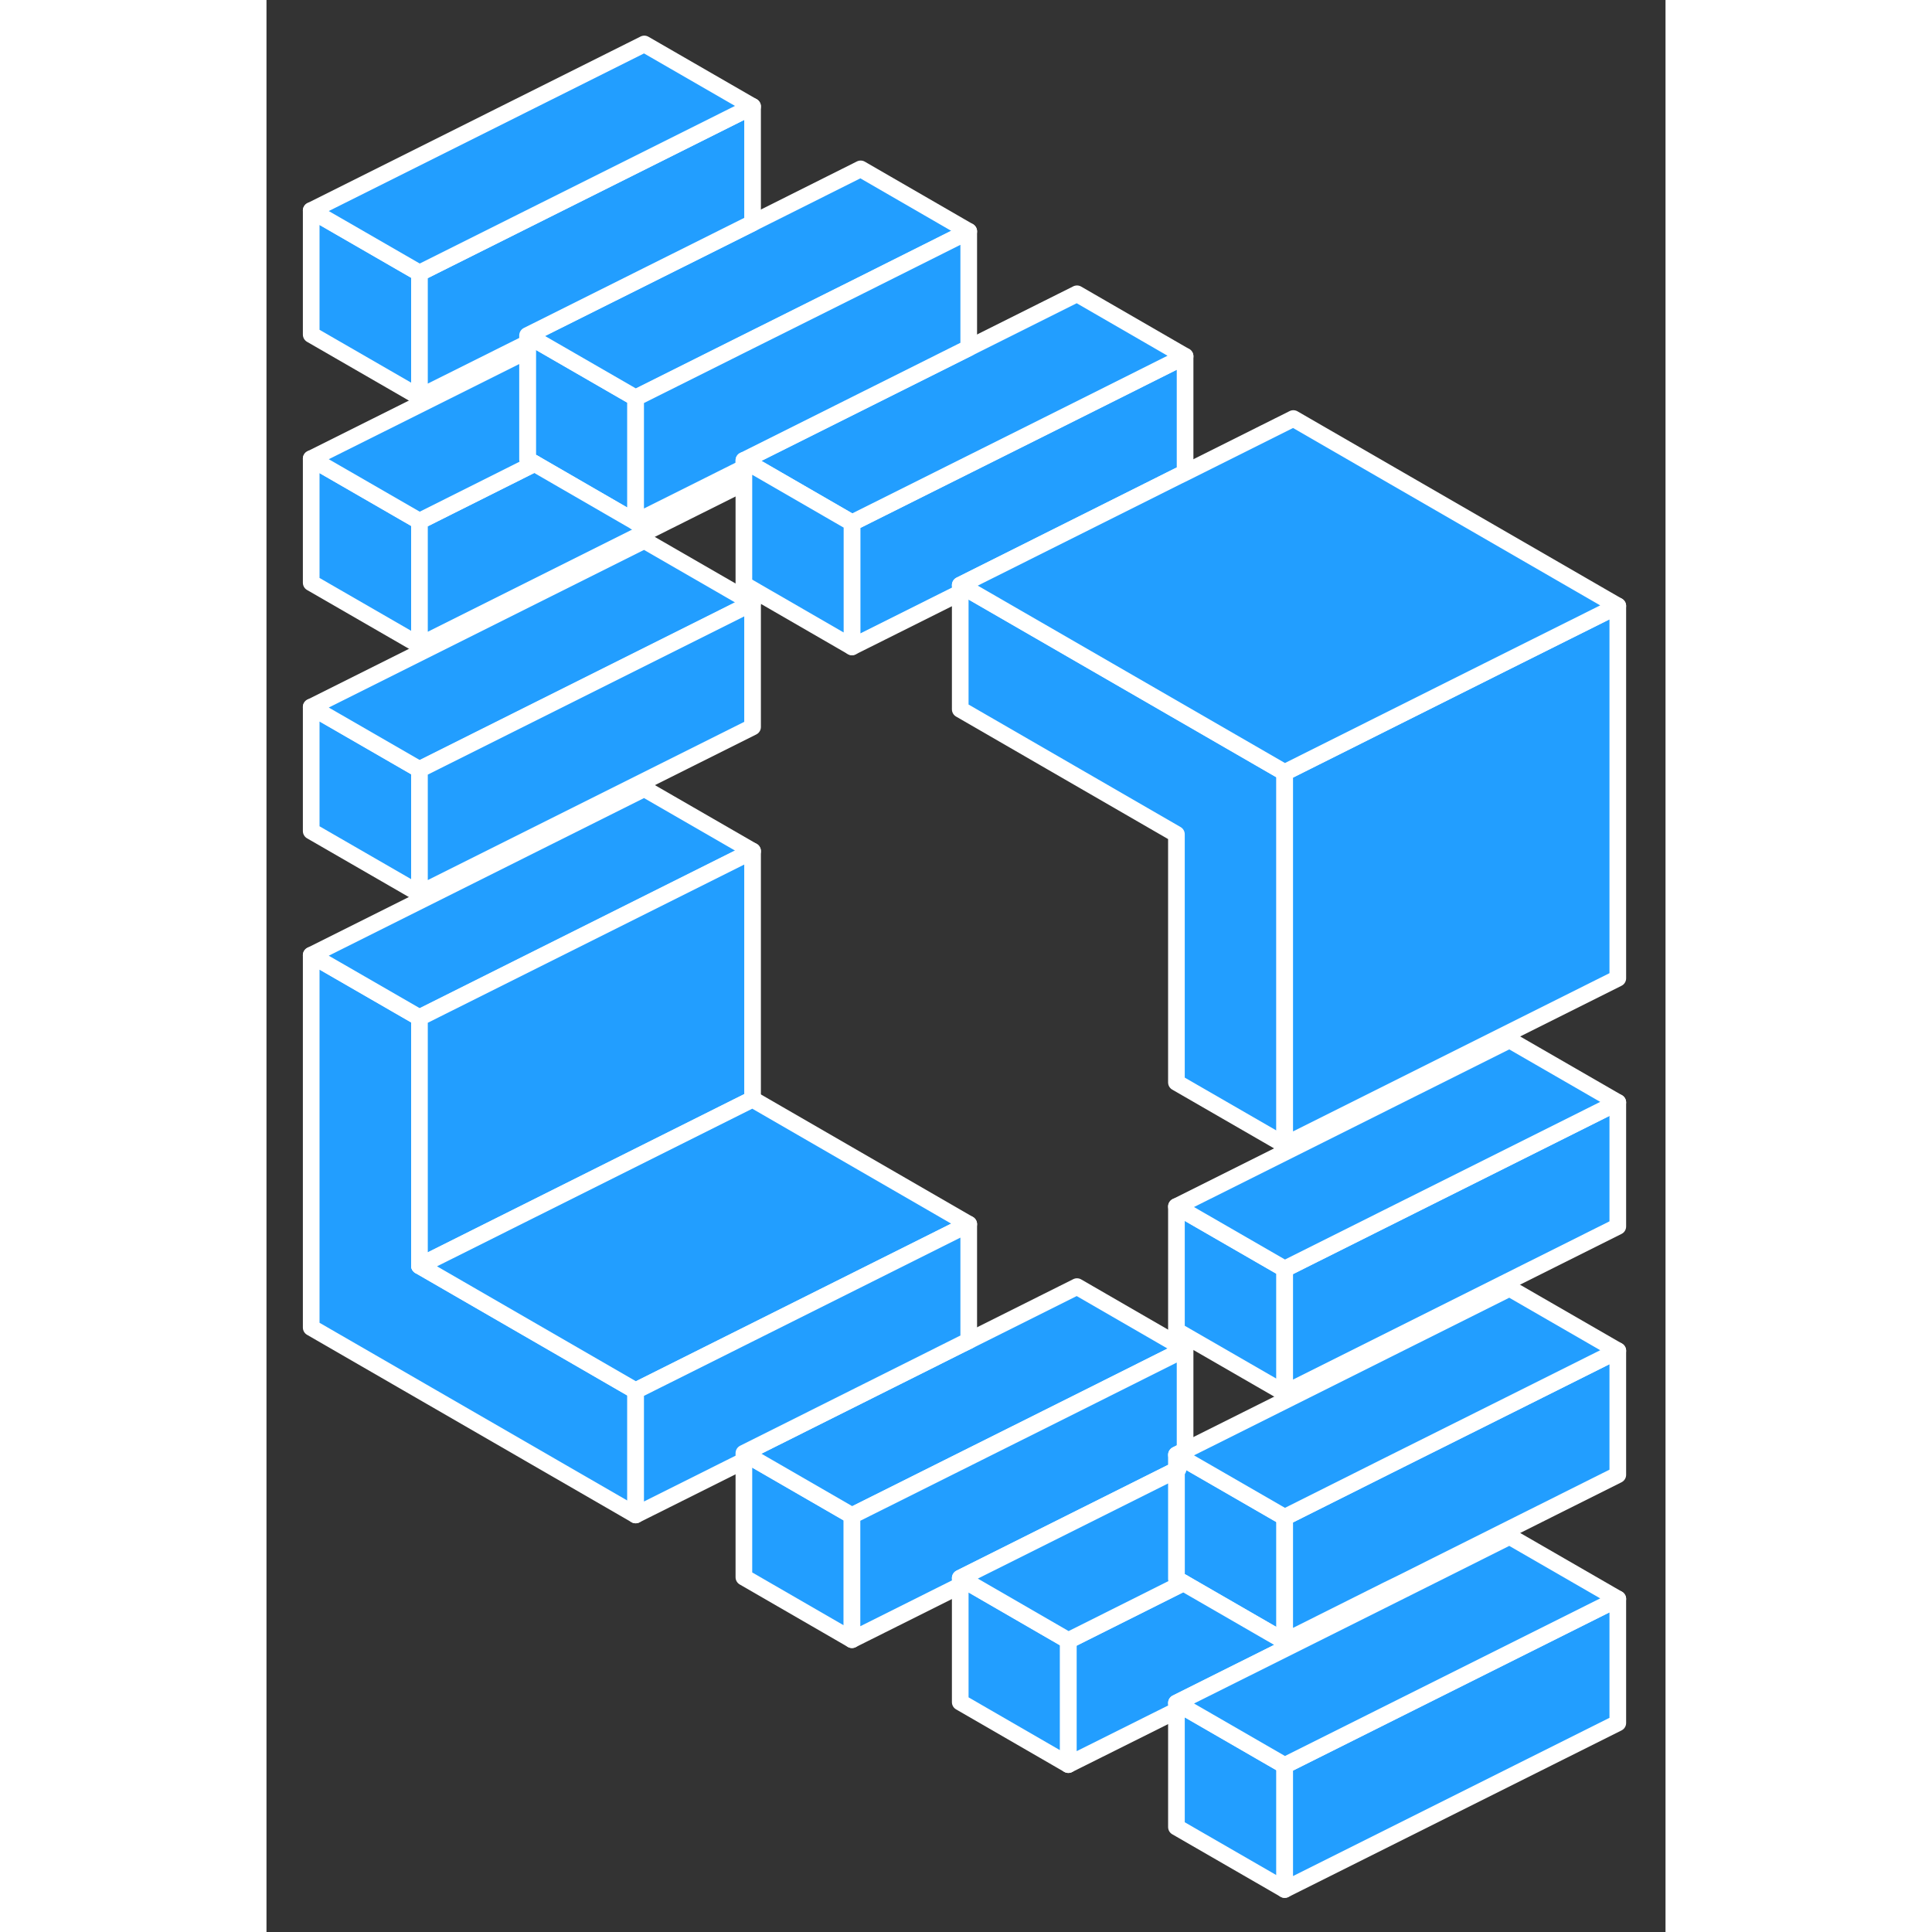 <svg width="48" height="48" viewBox="0 0 84 116" fill="#229EFF" xmlns="http://www.w3.org/2000/svg" stroke-width="1px" stroke-linecap="round" stroke-linejoin="round"><rect x="0" y="0" width="84" height="116" fill="#333333" stroke="none"/><path d="M9.185 76V61.1L2.685 57.35V79.71L22.165 90.96V83.5L9.185 76ZM2.685 42.45V49.9L9.185 53.65V46.2L2.685 42.45ZM2.685 27.54V34.99L9.185 38.74V31.29L2.685 27.54ZM54.635 88.15V88.26L54.734 88.21L54.635 88.15Z" stroke="white" stroke-linejoin="round"/><path d="M35.154 91V98.45L28.664 94.7V87.25L29.094 87.5L35.154 91Z" stroke="white" stroke-linejoin="round"/><path d="M48.144 98.5V105.95L41.654 102.2V94.75L42.074 94.99L48.144 98.5Z" stroke="white" stroke-linejoin="round"/><path d="M61.135 106V113.45L54.635 109.7V102.25L55.055 102.49L61.135 106Z" stroke="white" stroke-linejoin="round"/><path d="M61.135 91.1V98.55L55.055 95.04L54.635 94.8V88.26L54.735 88.21L54.635 88.15V87.35L55.155 87.65L55.485 87.84L61.135 91.1Z" stroke="white" stroke-linejoin="round"/><path d="M61.135 76.19V83.64L54.635 79.89V72.44L61.135 76.19Z" stroke="white" stroke-linejoin="round"/><path d="M61.134 46.38V68.74L54.634 64.99V50.09L41.654 42.59V35.13L42.084 35.38L61.134 46.38Z" stroke="white" stroke-linejoin="round"/><path d="M22.165 23.89V31.34L16.095 27.83L15.675 27.59V20.14L16.095 20.38L16.515 20.63L22.165 23.89Z" stroke="white" stroke-linejoin="round"/><path d="M9.185 16.39V23.84L2.685 20.09V12.64L9.185 16.39Z" stroke="white" stroke-linejoin="round"/><path d="M28.665 28.09V29L9.185 38.74V31.29L16.095 27.83L22.165 31.34L28.345 28.25L28.665 28.09Z" stroke="white" stroke-linejoin="round"/><path d="M29.185 36.2L9.185 46.2L2.685 42.45L22.685 32.45L29.185 36.2Z" stroke="white" stroke-linejoin="round"/><path d="M29.185 51.1L9.185 61.1L2.685 57.35L22.685 47.35L29.185 51.1Z" stroke="white" stroke-linejoin="round"/><path d="M29.185 51.1V66L9.185 76V61.1L29.185 51.1Z" stroke="white" stroke-linejoin="round"/><path d="M42.165 73.5L35.245 76.96L22.165 83.5L9.185 76L29.185 66L42.165 73.5Z" stroke="white" stroke-linejoin="round"/><path d="M55.154 81L48.664 84.25L35.154 91L29.094 87.5L28.664 87.25L41.734 80.71L42.164 80.5L48.664 77.25L55.154 81Z" stroke="white" stroke-linejoin="round"/><path d="M68.144 95.05V95.5L67.725 95.71L54.635 102.25V102.71L48.145 105.95V98.5L55.055 95.04L61.135 98.55L67.305 95.46L68.144 95.05Z" stroke="white" stroke-linejoin="round"/><path d="M81.135 96V103.45L61.135 113.45V106L81.135 96Z" stroke="white" stroke-linejoin="round"/><path d="M81.135 96L61.135 106L55.055 102.49L54.635 102.25L67.725 95.71L68.145 95.5L74.635 92.25L81.135 96Z" stroke="white" stroke-linejoin="round"/><path d="M81.135 81.1V88.55L68.145 95.05L67.305 95.46L61.135 98.55V91.1L61.655 90.84L67.305 88.01L74.635 84.35L81.135 81.1Z" stroke="white" stroke-linejoin="round"/><path d="M81.135 66.19V73.64L61.135 83.64V76.19L81.135 66.19Z" stroke="white" stroke-linejoin="round"/><path d="M81.135 36.38V58.74L61.135 68.74V46.38L74.205 39.84L81.135 36.38Z" stroke="white" stroke-linejoin="round"/><path d="M55.154 21.39V28.38L54.724 28.59L41.654 35.13V35.59L35.154 38.84V31.39L48.664 24.64L55.154 21.39Z" stroke="white" stroke-linejoin="round"/><path d="M55.154 21.39L48.664 24.64L35.154 31.39L29.184 27.94L29.084 27.88L28.664 27.64L29.184 27.38L41.744 21.1L42.164 20.89L48.664 17.64L55.154 21.39Z" stroke="white" stroke-linejoin="round"/><path d="M42.165 13.89L35.675 17.14L28.345 20.8L22.685 23.63L22.165 23.89L16.515 20.63L16.095 20.38L15.675 20.14L28.765 13.6L29.185 13.39L35.675 10.14L42.165 13.89Z" stroke="white" stroke-linejoin="round"/><path d="M29.185 6.39V13.39L28.765 13.6L15.675 20.14V20.6L9.185 23.84V16.39L29.185 6.39Z" stroke="white" stroke-linejoin="round"/><path d="M29.185 6.39L9.185 16.39L2.685 12.64L22.685 2.64L29.185 6.39Z" stroke="white" stroke-linejoin="round"/><path d="M42.164 13.89V20.89L41.744 21.1L29.184 27.38L28.664 27.64V28.09L28.344 28.25L22.164 31.34V23.89L22.684 23.63L28.344 20.8L35.674 17.14L42.164 13.89Z" stroke="white" stroke-linejoin="round"/><path d="M35.154 31.39V38.84L28.664 35.09V27.64L29.084 27.88L29.184 27.94L35.154 31.39Z" stroke="white" stroke-linejoin="round"/><path d="M81.134 36.38L74.204 39.84L61.134 46.38L42.084 35.38L41.654 35.13L54.724 28.59L55.154 28.38L61.654 25.13L81.134 36.38Z" stroke="white" stroke-linejoin="round"/><path d="M16.095 27.83L9.185 31.29L2.685 27.54L15.675 21.05V27.59L16.095 27.83Z" stroke="white" stroke-linejoin="round"/><path d="M29.185 36.2V43.65L9.185 53.65V46.2L29.185 36.2Z" stroke="white" stroke-linejoin="round"/><path d="M42.164 73.5V80.5L41.734 80.71L28.664 87.25V87.71L22.164 90.96V83.5L35.244 76.96L42.164 73.5Z" stroke="white" stroke-linejoin="round"/><path d="M55.154 81V87.09L54.634 87.35V88.26L41.654 94.75V95.2L35.154 98.45V91L48.664 84.25L55.154 81Z" stroke="white" stroke-linejoin="round"/><path d="M81.135 66.19L61.135 76.19L54.635 72.44L74.635 62.44L81.135 66.19Z" stroke="white" stroke-linejoin="round"/><path d="M81.135 81.1L74.635 84.35L67.305 88.01L61.655 90.84L61.135 91.1L55.485 87.84L55.155 87.65L54.635 87.35L74.635 77.35L81.135 81.1Z" stroke="white" stroke-linejoin="round"/><path d="M55.054 95.04L48.144 98.5L42.074 94.99L41.654 94.75L54.634 88.26V94.8L55.054 95.04Z" stroke="white" stroke-linejoin="round"/></svg>